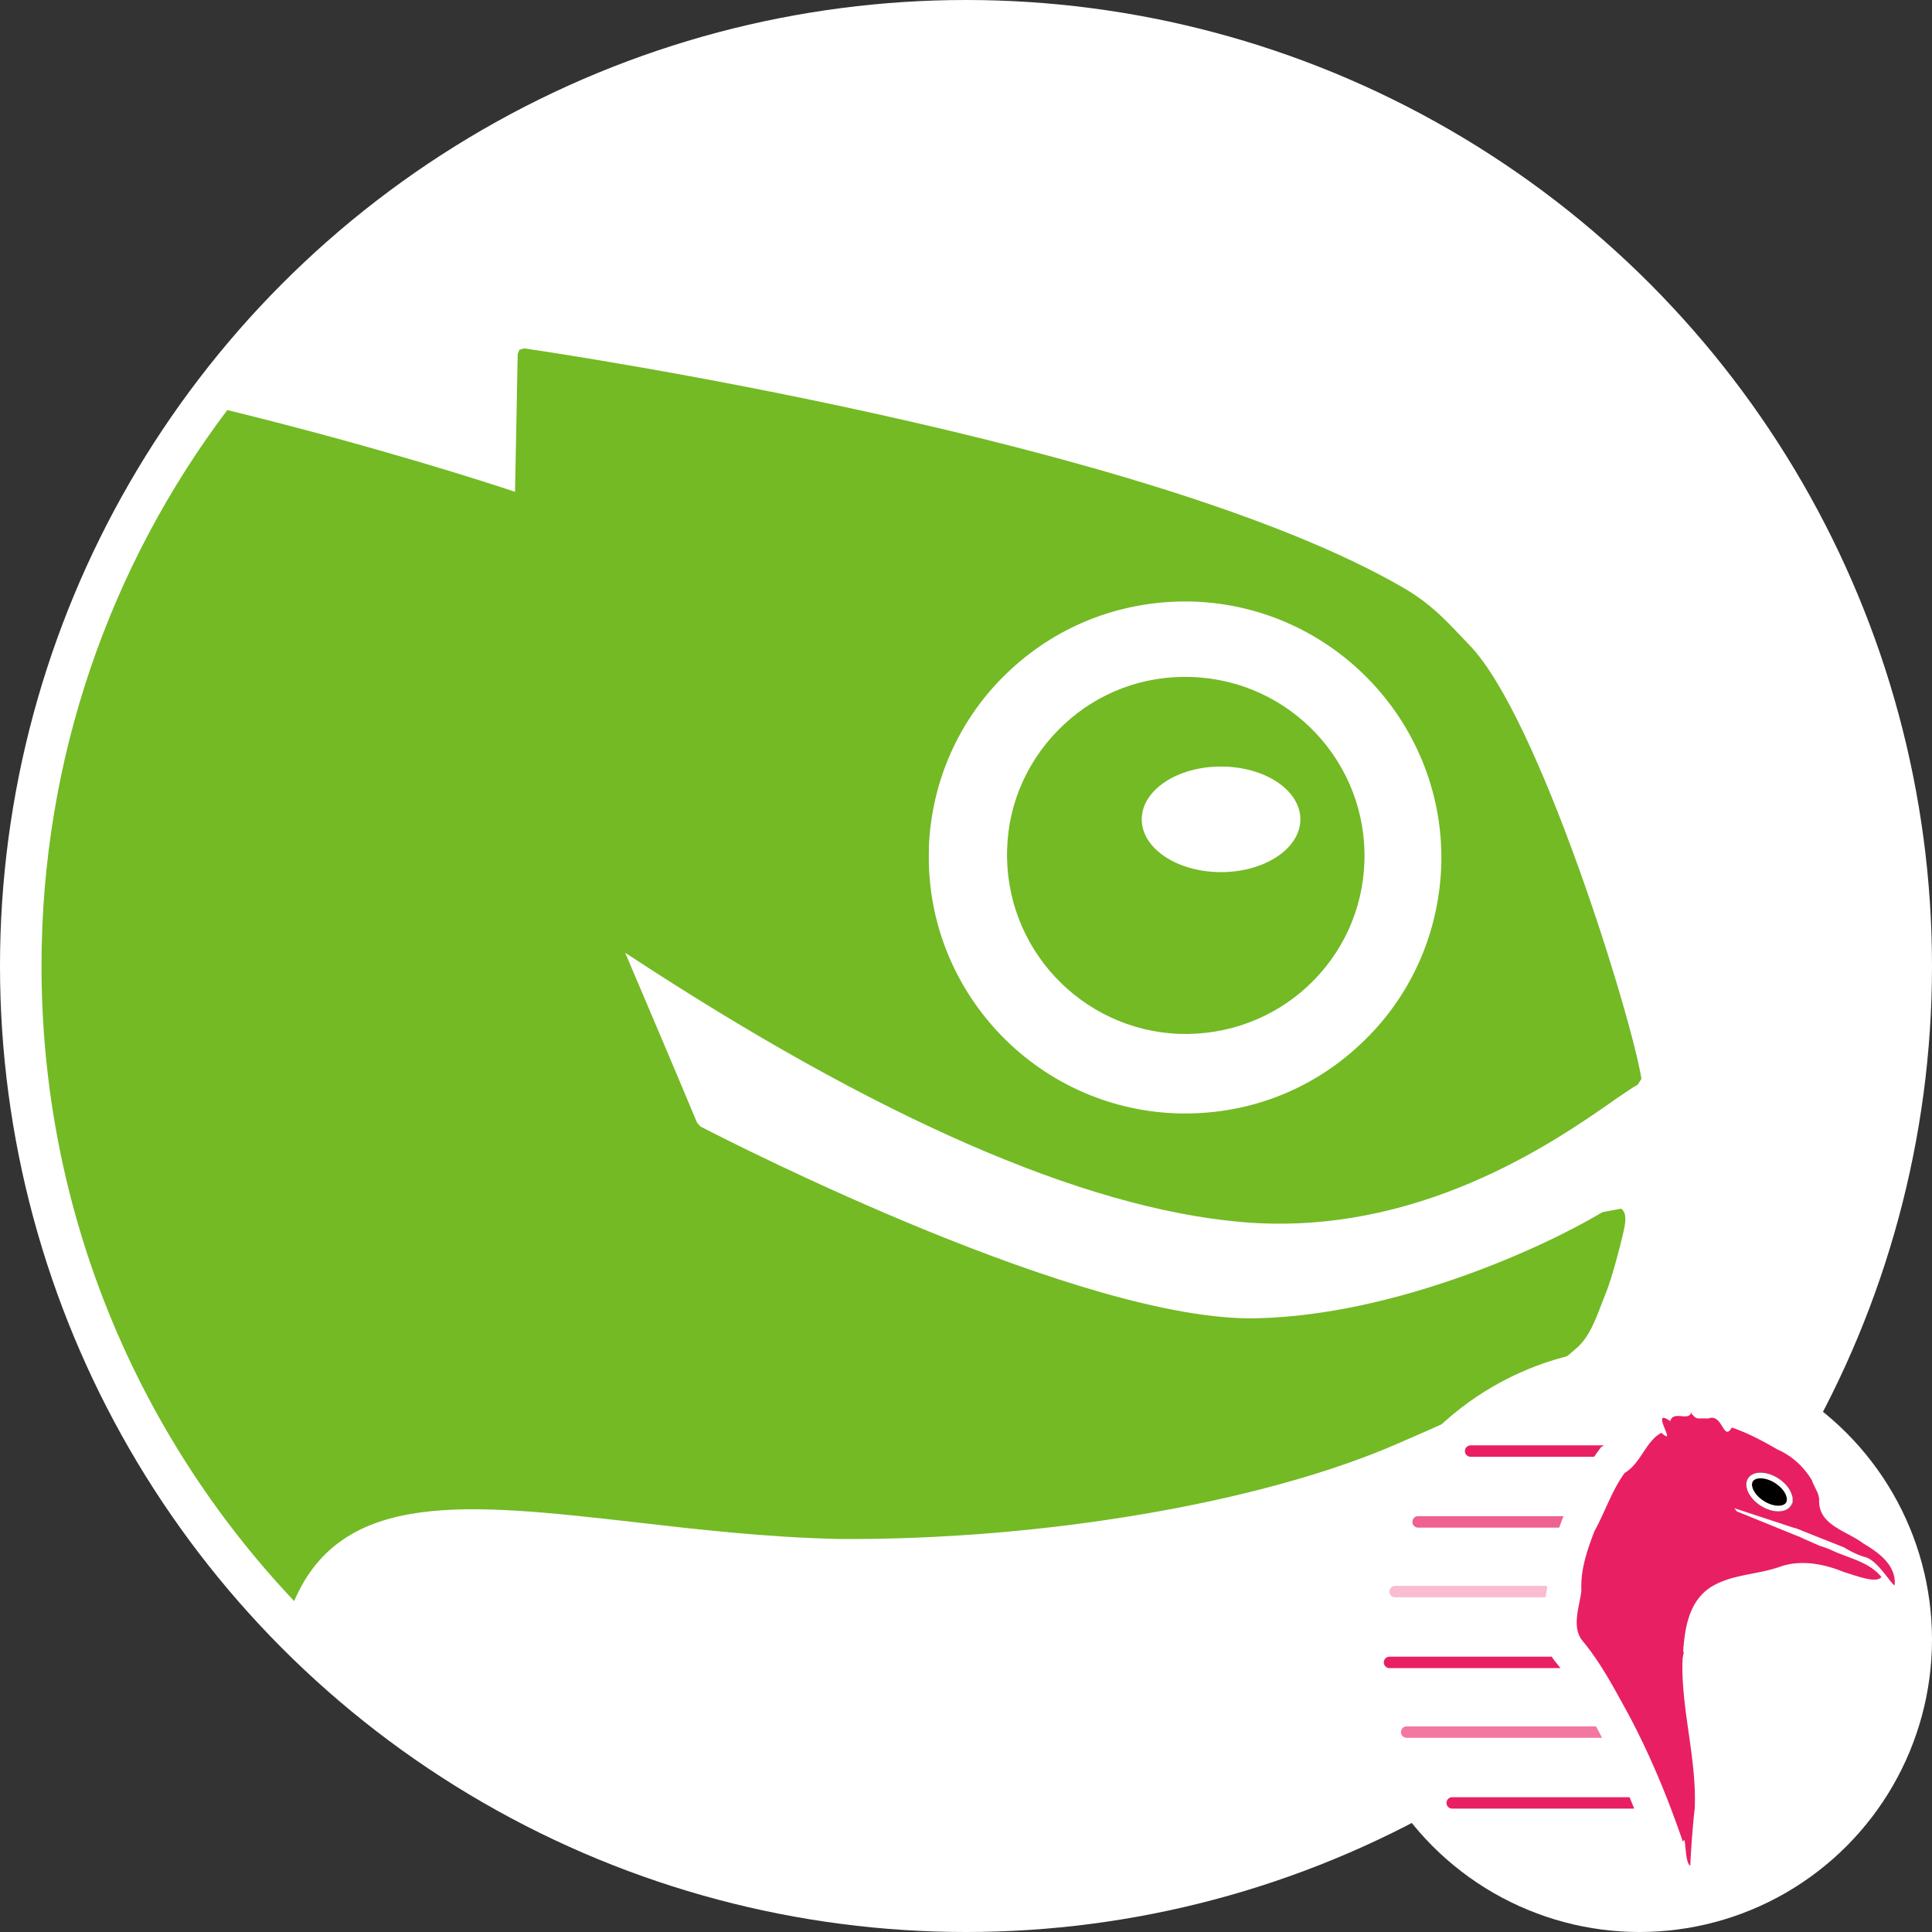 <svg width="512" height="512" fill="none" xmlns="http://www.w3.org/2000/svg"><rect width="100%" height="100%" fill="#333333" stroke="none"/><circle cx="256" cy="256" r="256" fill="#fff"/><path fill-rule="evenodd" clip-rule="evenodd" d="M281.904 192.046c9.201-8.613 21.235-13.091 33.928-12.636l.015.004c26.149.919 46.617 22.855 45.735 48.957-.402 12.585-5.716 24.26-14.951 32.914-9.254 8.612-21.349 13.091-34.035 12.708-26.103-.957-46.578-22.924-45.697-49.033.384-12.635 5.808-24.302 15.005-32.914Zm20.671 25.105c0 7.694 9.385 13.972 21.004 13.972 11.613 0 21.024-6.278 21.032-13.972 0-7.766-9.412-14.009-21.032-14.009-11.619 0-21.004 6.243-21.004 14.009Z" fill="#73BA25"/><path fill-rule="evenodd" clip-rule="evenodd" d="M430.46 289.715c-.829.566-1.768 1.206-2.798 1.886l.043-.004h.003l-.03.021c-15.62 10.913-52.061 36.374-98.839 32.216-42.055-3.713-96.952-27.789-163.159-71.349 2.952 6.894 16.757 39.464 19.015 44.976l.924 1.068c9.584 4.976 101.553 51.754 147.211 50.832 36.764-.766 76.113-18.676 91.854-28.134l4.961-.919c1.422 1.114 1.192 3.216.801 5.202-.966 4.513-3.175 12.743-4.673 16.651l-1.262 3.181c-1.805 4.819-3.531 9.297-6.866 12.057-9.281 8.417-24.079 15.116-47.268 25.183-35.845 15.655-94.001 25.607-147.978 25.266-19.353-.428-38.03-2.572-54.438-4.486l-.12-.013c-43.921-4.951-77.2-8.702-89.886 20.952C36.45 380.409 11 321.177 11 256c0-55.306 18.325-106.331 49.235-147.336 39.845 9.785 68.796 19.174 76.252 21.675.092-3.671.705-36.513.705-36.513l.476-1.148 1.265-.348c7.437 1.072 166.149 24.574 233.084 63.501 6.826 3.988 10.799 8.182 14.847 12.455.852.899 1.707 1.802 2.593 2.707 18.478 19.1 42.932 98.525 45.543 114.908l-1.031 1.604c-.636.25-1.854 1.081-3.509 2.21ZM267.662 177.611c-13.256 12.325-20.851 29.129-21.522 47.234h.039c-1.265 37.359 28.104 68.826 65.478 70.201 18.233.612 35.499-5.78 48.764-18.22 13.226-12.287 20.816-29.091 21.522-47.196 1.265-37.324-28.135-68.865-65.555-70.2-18.153-.575-35.461 5.814-48.726 18.181Z" fill="#73BA25"/><circle cx="434.5" cy="434.5" fill="#fff" style="stroke-width:.303" r="77.5"/><path d="M425.077 383.035h-35.382a1.514 1.514 0 0 0 0 3.027h32.77c.235-.346.477-.693.727-1.038l1.108-1.53z" fill="#e91f63" style="stroke-width:.303"/><path d="M414.02 402.627a209.462 209.462 0 0 0-.82 2.205h-37.43a1.514 1.514 0 0 1 0-3.027h38.595l-.109.196z" fill="#e91f63" fill-opacity=".7" style="stroke-width:.303"/><path d="M409.98 420.271h-40.265a1.514 1.514 0 0 0 0 3.028h39.85l.026-.131.01-.045c.187-.955.31-1.593.387-2.094a31.968 31.968 0 0 1-.007-.758z" fill="#e91f63" fill-opacity=".3" style="stroke-width:.303"/><path d="M411.238 439.041H368.2a1.514 1.514 0 0 0 0 3.027h45.341a47.373 47.373 0 0 0-.91-1.146 15.756 15.756 0 0 1-1.394-1.881z" fill="#e91f63" style="stroke-width:.303"/><path d="M422.95 457.508h-50.208a1.514 1.514 0 0 0 0 3.027h51.827a186.596 186.596 0 0 0-.904-1.726 1609.327 1609.327 0 0 1-.715-1.301z" fill="#e91f63" fill-opacity=".6" style="stroke-width:.303"/><path d="M431.847 476.277h-46.995a1.514 1.514 0 0 0 0 3.028h48.221a229.097 229.097 0 0 0-1.226-3.028zm16.36-102.063c-.593 2.65-4.773-.583-5.566 2.416-4.681-3.297-.287 3.569-.907 4.002l-.038-.008-.371-.112c-.231-.138-.56-.362-1.029-.795-4.15 2.15-5.404 8.068-9.75 10.635-3.452 4.765-5.167 10.326-8.025 15.473-1.903 5.057-3.702 10.135-3.432 15.62-.448 4.333-2.816 9.88.477 13.61 4.823 5.852 8.423 12.776 12.089 19.435 5.731 10.793 10.419 22.138 14.341 33.648.902-2.5.33 5.446 1.953 6.309.166-3.997.605-10.315 1.172-15.18.545-12.904-3.392-25.428-3.271-38.289.031-.537.053-1.091.085-1.638l.306-1.557-.19-.037c.447-6.279 1.482-12.972 6.867-16.838 5.451-3.688 12.452-3.51 18.54-5.62 1.357-.48 2.749-.81 4.132-.967.011-.002.027.009.037.007 4.025-.424 8.067.41 11.88 1.827.058.022.127.055.183.076.347.13.723.267 1.065.406 2.831.825 8.41 3.097 9.848 1.309-3.308-4.176-9.096-5.064-13.709-7.362-.74-.291-1.657-.63-2.588-.904l-4.546-2-1.118-.537-.008.038-16.373-6.66a8.317 8.317 0 0 0-.702-.85l16.134 5.314.014-.076c.559.245 1.117.465 1.692.649l-.008.037 11.272 4.47c1.87 1.151 3.912 2.134 5.904 2.666 3.237 1.141 6.5 6.952 7.535 7.408.496-5.346-4.27-8.723-8.309-11.11-4.584-3.468-12.18-4.863-11.687-11.853-.12-.517-.237-1.033-.405-1.545l-1.453-3.014.084-.023c-2.073-3.718-5.411-6.776-9.274-8.459-3.728-2.174-7.956-4.435-12.117-5.823-2.268 3.95-2.379-3.955-6.276-2.38-3.1-.238-2.843.643-4.715-1.719h.257zm19.325 16.692c1.102.187 2.313.634 3.491 1.319 3.128 1.821 4.834 4.704 3.823 6.438-1.01 1.733-4.38 1.65-7.506-.178-3.127-1.828-4.844-4.655-3.83-6.4.632-1.088 2.188-1.49 4.022-1.18z" fill="#e91f63" style="stroke-width:.303"/><path d="M466.591 399.038c3.134 2.005 6.717 2.001 8.003-.009 1.287-2.01-.211-5.265-3.346-7.27-3.134-2.005-6.717-2-8.003.01-1.286 2.01.212 5.264 3.346 7.27z" fill="#000" style="stroke-width:.303"/><path fill-rule="evenodd" clip-rule="evenodd" d="M471.284 399.026c1.137-.001 1.765-.39 2.036-.812.27-.423.36-1.156-.116-2.189-.467-1.015-1.411-2.12-2.772-2.99-1.36-.871-2.76-1.265-3.877-1.264-1.137.001-1.765.39-2.035.813-.27.422-.36 1.155.115 2.188.468 1.015 1.412 2.121 2.772 2.991 1.36.87 2.76 1.264 3.877 1.263zm3.31.003c-1.286 2.01-4.869 2.014-8.003.009-3.134-2.005-4.632-5.26-3.346-7.27 1.286-2.01 4.87-2.015 8.003-.01 3.135 2.005 4.633 5.26 3.346 7.27z" fill="#fff" style="stroke-width:.303"/></svg>